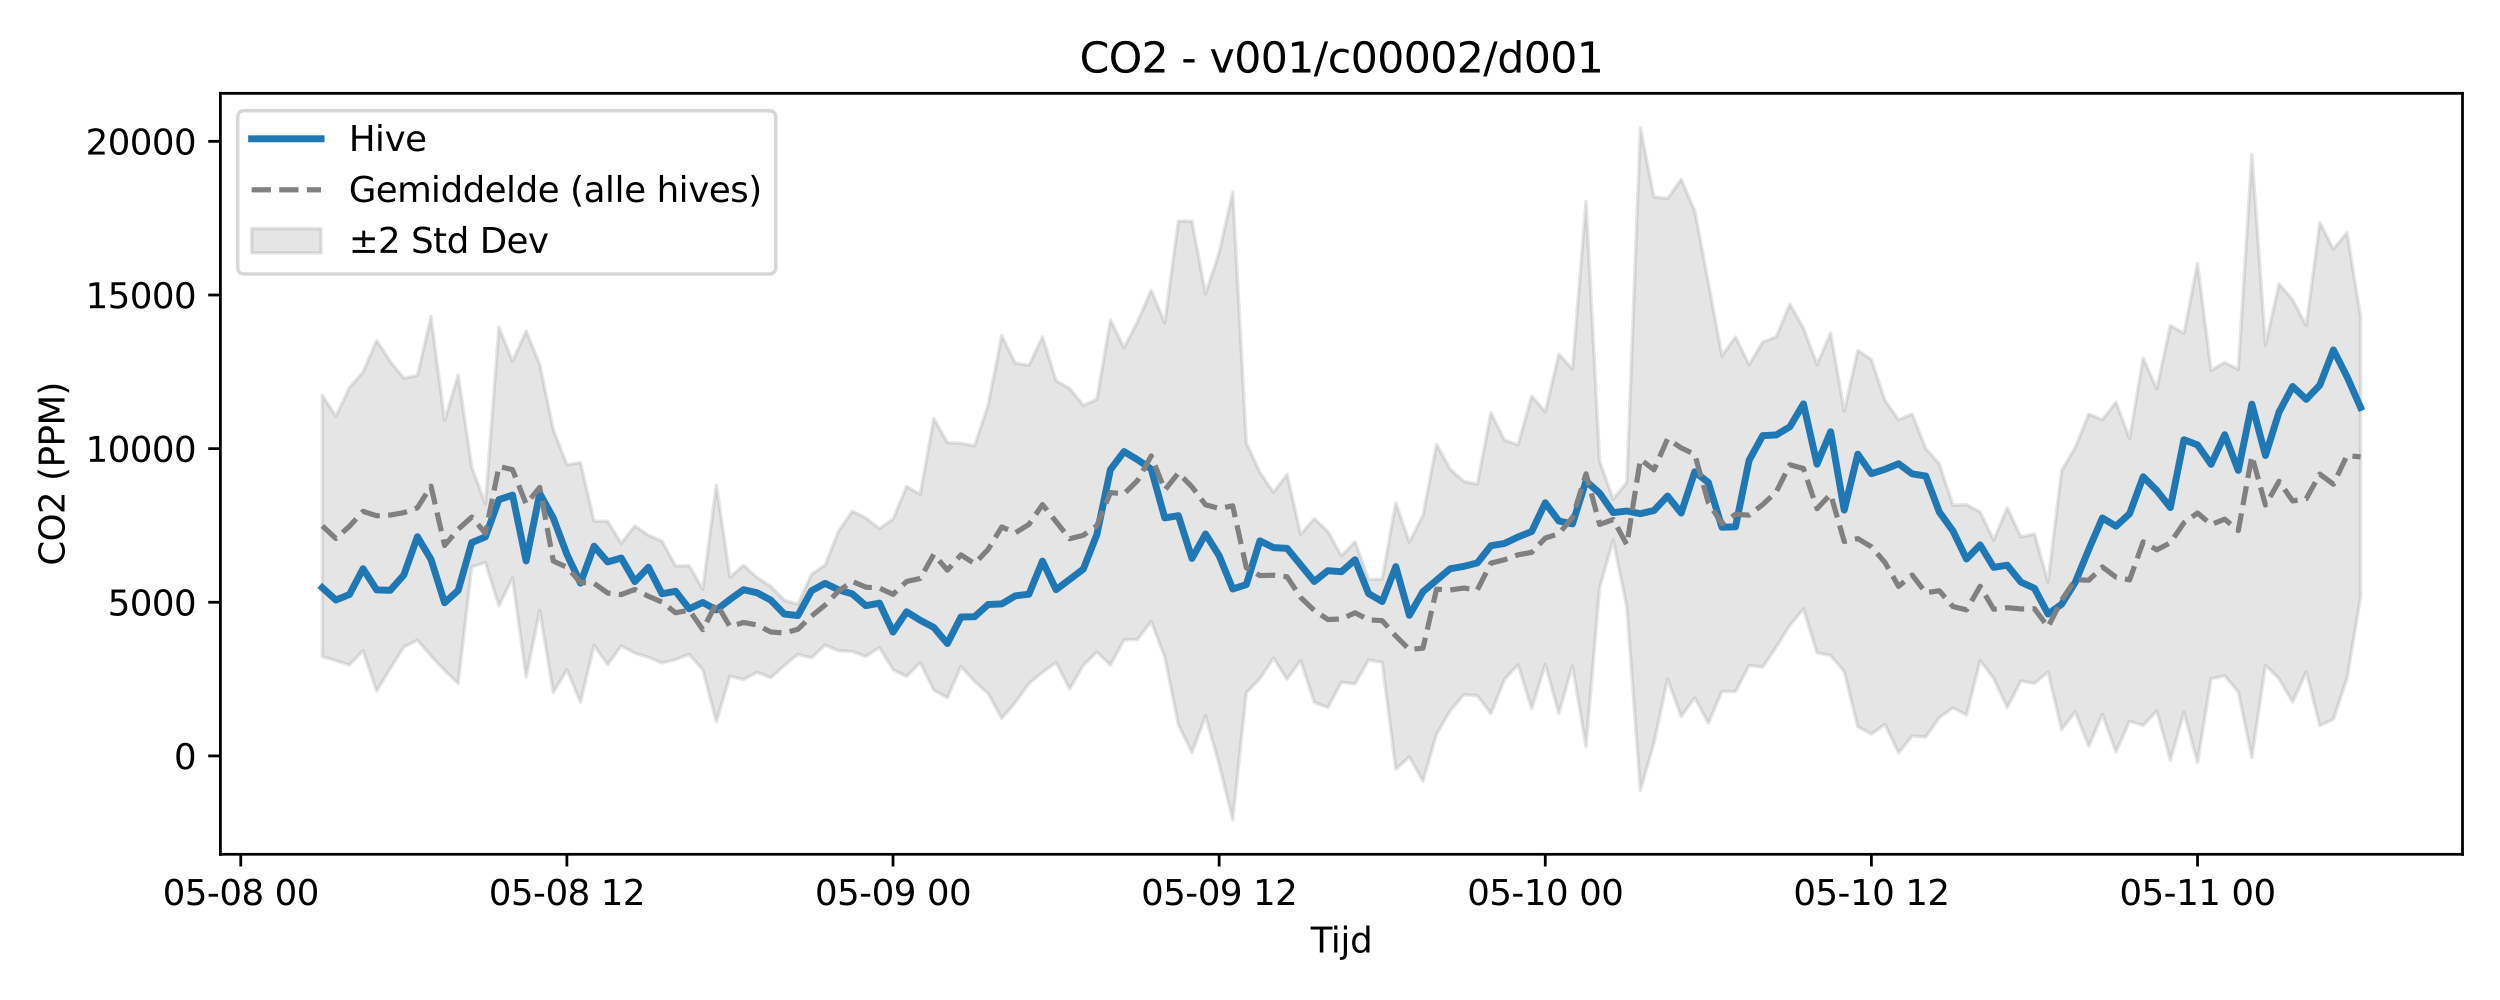<?xml version="1.0" encoding="utf-8" standalone="no"?>
<!DOCTYPE svg PUBLIC "-//W3C//DTD SVG 1.1//EN"
  "http://www.w3.org/Graphics/SVG/1.1/DTD/svg11.dtd">
<svg xmlns:xlink="http://www.w3.org/1999/xlink" width="720pt" height="288pt" viewBox="0 0 720 288" xmlns="http://www.w3.org/2000/svg" version="1.1">
 <defs>
  <style type="text/css">*{stroke-linejoin: round; stroke-linecap: butt}</style>
 </defs>
 <g id="figure_1">
  <g id="patch_1">
   <path d="M 0 288 
L 720 288 
L 720 0 
L 0 0 
z
" style="fill: #ffffff"/>
  </g>
  <g id="axes_1">
   <g id="patch_2">
    <path d="M 63.47 246.04 
L 709.2 246.04 
L 709.2 26.88 
L 63.47 26.88 
z
" style="fill: #ffffff"/>
   </g>
   <g id="FillBetweenPolyCollection_1">
    <defs>
     <path id="m9e5b8acd10" d="M 92.821 -174.187 
L 92.821 -98.897 
L 96.735 -97.719 
L 100.648 -96.469 
L 104.562 -100.609 
L 108.475 -88.999 
L 112.389 -95.415 
L 116.302 -101.674 
L 120.216 -103.624 
L 124.129 -99.119 
L 128.043 -94.916 
L 131.957 -91.164 
L 135.87 -124.753 
L 139.784 -125.964 
L 143.697 -113.519 
L 147.611 -121.52 
L 151.524 -93.05 
L 155.438 -112.157 
L 159.351 -88.56 
L 163.265 -95.089 
L 167.178 -85.779 
L 171.092 -102.124 
L 175.005 -96.565 
L 178.919 -102.01 
L 182.832 -99.909 
L 186.746 -98.719 
L 190.659 -97.058 
L 194.573 -98.05 
L 198.486 -99.514 
L 202.4 -95.096 
L 206.313 -80.148 
L 210.227 -93.297 
L 214.14 -92.284 
L 218.054 -94.365 
L 221.967 -92.819 
L 225.881 -96.28 
L 229.794 -99.556 
L 233.708 -98.536 
L 237.621 -102.232 
L 241.535 -100.572 
L 245.448 -100.37 
L 249.362 -98.937 
L 253.275 -101.522 
L 257.189 -95.131 
L 261.103 -93.196 
L 265.016 -97.162 
L 268.93 -89.238 
L 272.843 -87.047 
L 276.757 -96.052 
L 280.67 -91.756 
L 284.584 -88.255 
L 288.497 -81.105 
L 292.411 -85.672 
L 296.324 -91.15 
L 300.238 -94.362 
L 304.151 -97.201 
L 308.065 -89.548 
L 311.978 -96.372 
L 315.892 -100.225 
L 319.805 -96.469 
L 323.719 -103.677 
L 327.632 -103.855 
L 331.546 -109.017 
L 335.459 -98.706 
L 339.373 -79.256 
L 343.286 -71.3 
L 347.2 -81.832 
L 351.113 -67.902 
L 355.027 -51.922 
L 358.94 -88.48 
L 362.854 -92.554 
L 366.767 -98.465 
L 370.681 -92.375 
L 374.594 -97.773 
L 378.508 -85.744 
L 382.421 -84.231 
L 386.335 -91.541 
L 390.249 -91.051 
L 394.162 -97.902 
L 398.076 -97.25 
L 401.989 -66.457 
L 405.903 -70.019 
L 409.816 -63.018 
L 413.73 -76.612 
L 417.643 -83.253 
L 421.557 -87.905 
L 425.47 -87.647 
L 429.384 -82.477 
L 433.297 -92.339 
L 437.211 -96.51 
L 441.124 -83.893 
L 445.038 -96.688 
L 448.951 -82.596 
L 452.865 -96.231 
L 456.778 -73.108 
L 460.692 -118.762 
L 464.605 -132.502 
L 468.519 -113.176 
L 472.432 -60.318 
L 476.346 -74.056 
L 480.259 -92.42 
L 484.173 -81.668 
L 488.086 -87.007 
L 492 -79.734 
L 495.913 -88.873 
L 499.827 -88.795 
L 503.74 -96.348 
L 507.654 -95.87 
L 511.567 -101.688 
L 515.481 -107.888 
L 519.395 -112.628 
L 523.308 -99.985 
L 527.222 -99.261 
L 531.135 -94.562 
L 535.049 -78.684 
L 538.962 -76.614 
L 542.876 -79.355 
L 546.789 -71.176 
L 550.703 -76.028 
L 554.616 -75.769 
L 558.53 -81.324 
L 562.443 -84.155 
L 566.357 -82.031 
L 570.27 -97.746 
L 574.184 -92.623 
L 578.097 -84.221 
L 582.011 -91.895 
L 585.924 -91.171 
L 589.838 -94.466 
L 593.751 -77.884 
L 597.665 -82.96 
L 601.578 -73.094 
L 605.492 -82.289 
L 609.405 -71.404 
L 613.319 -80.302 
L 617.232 -79.056 
L 621.146 -83.256 
L 625.059 -69.096 
L 628.973 -82.877 
L 632.886 -68.414 
L 636.8 -92.524 
L 640.713 -93.356 
L 644.627 -88.731 
L 648.541 -69.817 
L 652.454 -96.428 
L 656.368 -92.514 
L 660.281 -85.777 
L 664.195 -94.495 
L 668.108 -78.988 
L 672.022 -80.858 
L 675.935 -92.623 
L 679.849 -116.088 
L 679.849 -196.737 
L 679.849 -196.737 
L 675.935 -221.027 
L 672.022 -216.215 
L 668.108 -223.932 
L 664.195 -194.239 
L 660.281 -201.681 
L 656.368 -206.22 
L 652.454 -188.663 
L 648.541 -243.605 
L 644.627 -181.649 
L 640.713 -183.611 
L 636.8 -181.343 
L 632.886 -212.092 
L 628.973 -192.015 
L 625.059 -194.241 
L 621.146 -176.041 
L 617.232 -184.855 
L 613.319 -161.678 
L 609.405 -172.191 
L 605.492 -167.125 
L 601.578 -168.706 
L 597.665 -159.135 
L 593.751 -152.456 
L 589.838 -120.381 
L 585.924 -134.216 
L 582.011 -133.368 
L 578.097 -141.781 
L 574.184 -132.443 
L 570.27 -140.536 
L 566.357 -142.671 
L 562.443 -142.478 
L 558.53 -154.395 
L 554.616 -158.813 
L 550.703 -168.76 
L 546.789 -167.089 
L 542.876 -172.644 
L 538.962 -184.417 
L 535.049 -187.069 
L 531.135 -169.55 
L 527.222 -192.081 
L 523.308 -183.026 
L 519.395 -193.502 
L 515.481 -200.418 
L 511.567 -191.013 
L 507.654 -189.482 
L 503.74 -182.925 
L 499.827 -190.96 
L 495.913 -185.532 
L 492 -206.665 
L 488.086 -227.267 
L 484.173 -236.348 
L 480.259 -230.821 
L 476.346 -231.303 
L 472.432 -251.158 
L 468.519 -149.058 
L 464.605 -144.246 
L 460.692 -155.158 
L 456.778 -229.968 
L 452.865 -181.679 
L 448.951 -186.022 
L 445.038 -169.373 
L 441.124 -173.948 
L 437.211 -159.912 
L 433.297 -161.246 
L 429.384 -169.149 
L 425.47 -148.526 
L 421.557 -149.377 
L 417.643 -152.914 
L 413.73 -159.995 
L 409.816 -139.65 
L 405.903 -131.84 
L 401.989 -143.177 
L 398.076 -121.255 
L 394.162 -121.112 
L 390.249 -131.975 
L 386.335 -127.935 
L 382.421 -134.952 
L 378.508 -138.652 
L 374.594 -134.091 
L 370.681 -151.38 
L 366.767 -146.218 
L 362.854 -151.923 
L 358.94 -160.464 
L 355.027 -232.692 
L 351.113 -215.269 
L 347.2 -203.398 
L 343.286 -224.273 
L 339.373 -224.339 
L 335.459 -195.043 
L 331.546 -204.41 
L 327.632 -195.405 
L 323.719 -187.867 
L 319.805 -195.826 
L 315.892 -172.957 
L 311.978 -171.284 
L 308.065 -176.129 
L 304.151 -178.351 
L 300.238 -191.001 
L 296.324 -182.778 
L 292.411 -183.419 
L 288.497 -191.349 
L 284.584 -171.33 
L 280.67 -159.59 
L 276.757 -160.361 
L 272.843 -160.539 
L 268.93 -167.466 
L 265.016 -145.643 
L 261.103 -147.87 
L 257.189 -138.522 
L 253.275 -135.748 
L 249.362 -138.855 
L 245.448 -140.767 
L 241.535 -135.053 
L 237.621 -125.25 
L 233.708 -122.577 
L 229.794 -113.974 
L 225.881 -115.13 
L 221.967 -119.146 
L 218.054 -121.654 
L 214.14 -125.171 
L 210.227 -121.781 
L 206.313 -148.303 
L 202.4 -118.25 
L 198.486 -125.094 
L 194.573 -124.976 
L 190.659 -132.17 
L 186.746 -133.83 
L 182.832 -136.563 
L 178.919 -131.509 
L 175.005 -137.857 
L 171.092 -137.898 
L 167.178 -154.778 
L 163.265 -154.159 
L 159.351 -164.275 
L 155.438 -183.097 
L 151.524 -192.668 
L 147.611 -183.943 
L 143.697 -193.761 
L 139.784 -142.874 
L 135.87 -153.441 
L 131.957 -179.985 
L 128.043 -166.902 
L 124.129 -196.823 
L 120.216 -179.886 
L 116.302 -179.053 
L 112.389 -183.906 
L 108.475 -189.927 
L 104.562 -180.844 
L 100.648 -176.427 
L 96.735 -168.076 
L 92.821 -174.187 
z
" style="stroke: #808080; stroke-opacity: 0.2"/>
    </defs>
    <g clip-path="url(#pfff5dfa262)">
     <use xlink:href="#m9e5b8acd10" x="0" y="288" style="fill: #808080; fill-opacity: 0.2; stroke: #808080; stroke-opacity: 0.2"/>
    </g>
   </g>
   <g id="matplotlib.axis_1">
    <g id="xtick_1">
     <g id="line2d_1">
      <defs>
       <path id="m0f3f139a6d" d="M 0 0 
L 0 3.5 
" style="stroke: #000000; stroke-width: 0.8"/>
      </defs>
      <g>
       <use xlink:href="#m0f3f139a6d" x="69.34" y="246.04" style="stroke: #000000; stroke-width: 0.8"/>
      </g>
     </g>
     <g id="text_1">
      <!-- 05-08 00 -->
      <g transform="translate(46.86 260.638) scale(0.1 -0.1)">
       <defs>
        <path id="DejaVuSans-30" d="M 2034 4250 
Q 1547 4250 1301 3770 
Q 1056 3291 1056 2328 
Q 1056 1369 1301 889 
Q 1547 409 2034 409 
Q 2525 409 2770 889 
Q 3016 1369 3016 2328 
Q 3016 3291 2770 3770 
Q 2525 4250 2034 4250 
z
M 2034 4750 
Q 2819 4750 3233 4129 
Q 3647 3509 3647 2328 
Q 3647 1150 3233 529 
Q 2819 -91 2034 -91 
Q 1250 -91 836 529 
Q 422 1150 422 2328 
Q 422 3509 836 4129 
Q 1250 4750 2034 4750 
z
" transform="scale(0.016)"/>
        <path id="DejaVuSans-35" d="M 691 4666 
L 3169 4666 
L 3169 4134 
L 1269 4134 
L 1269 2991 
Q 1406 3038 1543 3061 
Q 1681 3084 1819 3084 
Q 2600 3084 3056 2656 
Q 3513 2228 3513 1497 
Q 3513 744 3044 326 
Q 2575 -91 1722 -91 
Q 1428 -91 1123 -41 
Q 819 9 494 109 
L 494 744 
Q 775 591 1075 516 
Q 1375 441 1709 441 
Q 2250 441 2565 725 
Q 2881 1009 2881 1497 
Q 2881 1984 2565 2268 
Q 2250 2553 1709 2553 
Q 1456 2553 1204 2497 
Q 953 2441 691 2322 
L 691 4666 
z
" transform="scale(0.016)"/>
        <path id="DejaVuSans-2d" d="M 313 2009 
L 1997 2009 
L 1997 1497 
L 313 1497 
L 313 2009 
z
" transform="scale(0.016)"/>
        <path id="DejaVuSans-38" d="M 2034 2216 
Q 1584 2216 1326 1975 
Q 1069 1734 1069 1313 
Q 1069 891 1326 650 
Q 1584 409 2034 409 
Q 2484 409 2743 651 
Q 3003 894 3003 1313 
Q 3003 1734 2745 1975 
Q 2488 2216 2034 2216 
z
M 1403 2484 
Q 997 2584 770 2862 
Q 544 3141 544 3541 
Q 544 4100 942 4425 
Q 1341 4750 2034 4750 
Q 2731 4750 3128 4425 
Q 3525 4100 3525 3541 
Q 3525 3141 3298 2862 
Q 3072 2584 2669 2484 
Q 3125 2378 3379 2068 
Q 3634 1759 3634 1313 
Q 3634 634 3220 271 
Q 2806 -91 2034 -91 
Q 1263 -91 848 271 
Q 434 634 434 1313 
Q 434 1759 690 2068 
Q 947 2378 1403 2484 
z
M 1172 3481 
Q 1172 3119 1398 2916 
Q 1625 2713 2034 2713 
Q 2441 2713 2670 2916 
Q 2900 3119 2900 3481 
Q 2900 3844 2670 4047 
Q 2441 4250 2034 4250 
Q 1625 4250 1398 4047 
Q 1172 3844 1172 3481 
z
" transform="scale(0.016)"/>
        <path id="DejaVuSans-20" transform="scale(0.016)"/>
       </defs>
       <use xlink:href="#DejaVuSans-30"/>
       <use xlink:href="#DejaVuSans-35" transform="translate(63.623 0)"/>
       <use xlink:href="#DejaVuSans-2d" transform="translate(127.246 0)"/>
       <use xlink:href="#DejaVuSans-30" transform="translate(163.33 0)"/>
       <use xlink:href="#DejaVuSans-38" transform="translate(226.953 0)"/>
       <use xlink:href="#DejaVuSans-20" transform="translate(290.576 0)"/>
       <use xlink:href="#DejaVuSans-30" transform="translate(322.363 0)"/>
       <use xlink:href="#DejaVuSans-30" transform="translate(385.986 0)"/>
      </g>
     </g>
    </g>
    <g id="xtick_2">
     <g id="line2d_2">
      <g>
       <use xlink:href="#m0f3f139a6d" x="163.265" y="246.04" style="stroke: #000000; stroke-width: 0.8"/>
      </g>
     </g>
     <g id="text_2">
      <!-- 05-08 12 -->
      <g transform="translate(140.784 260.638) scale(0.1 -0.1)">
       <defs>
        <path id="DejaVuSans-31" d="M 794 531 
L 1825 531 
L 1825 4091 
L 703 3866 
L 703 4441 
L 1819 4666 
L 2450 4666 
L 2450 531 
L 3481 531 
L 3481 0 
L 794 0 
L 794 531 
z
" transform="scale(0.016)"/>
        <path id="DejaVuSans-32" d="M 1228 531 
L 3431 531 
L 3431 0 
L 469 0 
L 469 531 
Q 828 903 1448 1529 
Q 2069 2156 2228 2338 
Q 2531 2678 2651 2914 
Q 2772 3150 2772 3378 
Q 2772 3750 2511 3984 
Q 2250 4219 1831 4219 
Q 1534 4219 1204 4116 
Q 875 4013 500 3803 
L 500 4441 
Q 881 4594 1212 4672 
Q 1544 4750 1819 4750 
Q 2544 4750 2975 4387 
Q 3406 4025 3406 3419 
Q 3406 3131 3298 2873 
Q 3191 2616 2906 2266 
Q 2828 2175 2409 1742 
Q 1991 1309 1228 531 
z
" transform="scale(0.016)"/>
       </defs>
       <use xlink:href="#DejaVuSans-30"/>
       <use xlink:href="#DejaVuSans-35" transform="translate(63.623 0)"/>
       <use xlink:href="#DejaVuSans-2d" transform="translate(127.246 0)"/>
       <use xlink:href="#DejaVuSans-30" transform="translate(163.33 0)"/>
       <use xlink:href="#DejaVuSans-38" transform="translate(226.953 0)"/>
       <use xlink:href="#DejaVuSans-20" transform="translate(290.576 0)"/>
       <use xlink:href="#DejaVuSans-31" transform="translate(322.363 0)"/>
       <use xlink:href="#DejaVuSans-32" transform="translate(385.986 0)"/>
      </g>
     </g>
    </g>
    <g id="xtick_3">
     <g id="line2d_3">
      <g>
       <use xlink:href="#m0f3f139a6d" x="257.189" y="246.04" style="stroke: #000000; stroke-width: 0.8"/>
      </g>
     </g>
     <g id="text_3">
      <!-- 05-09 00 -->
      <g transform="translate(234.709 260.638) scale(0.1 -0.1)">
       <defs>
        <path id="DejaVuSans-39" d="M 703 97 
L 703 672 
Q 941 559 1184 500 
Q 1428 441 1663 441 
Q 2288 441 2617 861 
Q 2947 1281 2994 2138 
Q 2813 1869 2534 1725 
Q 2256 1581 1919 1581 
Q 1219 1581 811 2004 
Q 403 2428 403 3163 
Q 403 3881 828 4315 
Q 1253 4750 1959 4750 
Q 2769 4750 3195 4129 
Q 3622 3509 3622 2328 
Q 3622 1225 3098 567 
Q 2575 -91 1691 -91 
Q 1453 -91 1209 -44 
Q 966 3 703 97 
z
M 1959 2075 
Q 2384 2075 2632 2365 
Q 2881 2656 2881 3163 
Q 2881 3666 2632 3958 
Q 2384 4250 1959 4250 
Q 1534 4250 1286 3958 
Q 1038 3666 1038 3163 
Q 1038 2656 1286 2365 
Q 1534 2075 1959 2075 
z
" transform="scale(0.016)"/>
       </defs>
       <use xlink:href="#DejaVuSans-30"/>
       <use xlink:href="#DejaVuSans-35" transform="translate(63.623 0)"/>
       <use xlink:href="#DejaVuSans-2d" transform="translate(127.246 0)"/>
       <use xlink:href="#DejaVuSans-30" transform="translate(163.33 0)"/>
       <use xlink:href="#DejaVuSans-39" transform="translate(226.953 0)"/>
       <use xlink:href="#DejaVuSans-20" transform="translate(290.576 0)"/>
       <use xlink:href="#DejaVuSans-30" transform="translate(322.363 0)"/>
       <use xlink:href="#DejaVuSans-30" transform="translate(385.986 0)"/>
      </g>
     </g>
    </g>
    <g id="xtick_4">
     <g id="line2d_4">
      <g>
       <use xlink:href="#m0f3f139a6d" x="351.113" y="246.04" style="stroke: #000000; stroke-width: 0.8"/>
      </g>
     </g>
     <g id="text_4">
      <!-- 05-09 12 -->
      <g transform="translate(328.633 260.638) scale(0.1 -0.1)">
       <use xlink:href="#DejaVuSans-30"/>
       <use xlink:href="#DejaVuSans-35" transform="translate(63.623 0)"/>
       <use xlink:href="#DejaVuSans-2d" transform="translate(127.246 0)"/>
       <use xlink:href="#DejaVuSans-30" transform="translate(163.33 0)"/>
       <use xlink:href="#DejaVuSans-39" transform="translate(226.953 0)"/>
       <use xlink:href="#DejaVuSans-20" transform="translate(290.576 0)"/>
       <use xlink:href="#DejaVuSans-31" transform="translate(322.363 0)"/>
       <use xlink:href="#DejaVuSans-32" transform="translate(385.986 0)"/>
      </g>
     </g>
    </g>
    <g id="xtick_5">
     <g id="line2d_5">
      <g>
       <use xlink:href="#m0f3f139a6d" x="445.038" y="246.04" style="stroke: #000000; stroke-width: 0.8"/>
      </g>
     </g>
     <g id="text_5">
      <!-- 05-10 00 -->
      <g transform="translate(422.557 260.638) scale(0.1 -0.1)">
       <use xlink:href="#DejaVuSans-30"/>
       <use xlink:href="#DejaVuSans-35" transform="translate(63.623 0)"/>
       <use xlink:href="#DejaVuSans-2d" transform="translate(127.246 0)"/>
       <use xlink:href="#DejaVuSans-31" transform="translate(163.33 0)"/>
       <use xlink:href="#DejaVuSans-30" transform="translate(226.953 0)"/>
       <use xlink:href="#DejaVuSans-20" transform="translate(290.576 0)"/>
       <use xlink:href="#DejaVuSans-30" transform="translate(322.363 0)"/>
       <use xlink:href="#DejaVuSans-30" transform="translate(385.986 0)"/>
      </g>
     </g>
    </g>
    <g id="xtick_6">
     <g id="line2d_6">
      <g>
       <use xlink:href="#m0f3f139a6d" x="538.962" y="246.04" style="stroke: #000000; stroke-width: 0.8"/>
      </g>
     </g>
     <g id="text_6">
      <!-- 05-10 12 -->
      <g transform="translate(516.482 260.638) scale(0.1 -0.1)">
       <use xlink:href="#DejaVuSans-30"/>
       <use xlink:href="#DejaVuSans-35" transform="translate(63.623 0)"/>
       <use xlink:href="#DejaVuSans-2d" transform="translate(127.246 0)"/>
       <use xlink:href="#DejaVuSans-31" transform="translate(163.33 0)"/>
       <use xlink:href="#DejaVuSans-30" transform="translate(226.953 0)"/>
       <use xlink:href="#DejaVuSans-20" transform="translate(290.576 0)"/>
       <use xlink:href="#DejaVuSans-31" transform="translate(322.363 0)"/>
       <use xlink:href="#DejaVuSans-32" transform="translate(385.986 0)"/>
      </g>
     </g>
    </g>
    <g id="xtick_7">
     <g id="line2d_7">
      <g>
       <use xlink:href="#m0f3f139a6d" x="632.886" y="246.04" style="stroke: #000000; stroke-width: 0.8"/>
      </g>
     </g>
     <g id="text_7">
      <!-- 05-11 00 -->
      <g transform="translate(610.406 260.638) scale(0.1 -0.1)">
       <use xlink:href="#DejaVuSans-30"/>
       <use xlink:href="#DejaVuSans-35" transform="translate(63.623 0)"/>
       <use xlink:href="#DejaVuSans-2d" transform="translate(127.246 0)"/>
       <use xlink:href="#DejaVuSans-31" transform="translate(163.33 0)"/>
       <use xlink:href="#DejaVuSans-31" transform="translate(226.953 0)"/>
       <use xlink:href="#DejaVuSans-20" transform="translate(290.576 0)"/>
       <use xlink:href="#DejaVuSans-30" transform="translate(322.363 0)"/>
       <use xlink:href="#DejaVuSans-30" transform="translate(385.986 0)"/>
      </g>
     </g>
    </g>
    <g id="text_8">
     <!-- Tijd -->
     <g transform="translate(377.485 274.317) scale(0.1 -0.1)">
      <defs>
       <path id="DejaVuSans-54" d="M -19 4666 
L 3928 4666 
L 3928 4134 
L 2272 4134 
L 2272 0 
L 1638 0 
L 1638 4134 
L -19 4134 
L -19 4666 
z
" transform="scale(0.016)"/>
       <path id="DejaVuSans-69" d="M 603 3500 
L 1178 3500 
L 1178 0 
L 603 0 
L 603 3500 
z
M 603 4863 
L 1178 4863 
L 1178 4134 
L 603 4134 
L 603 4863 
z
" transform="scale(0.016)"/>
       <path id="DejaVuSans-6a" d="M 603 3500 
L 1178 3500 
L 1178 -63 
Q 1178 -731 923 -1031 
Q 669 -1331 103 -1331 
L -116 -1331 
L -116 -844 
L 38 -844 
Q 366 -844 484 -692 
Q 603 -541 603 -63 
L 603 3500 
z
M 603 4863 
L 1178 4863 
L 1178 4134 
L 603 4134 
L 603 4863 
z
" transform="scale(0.016)"/>
       <path id="DejaVuSans-64" d="M 2906 2969 
L 2906 4863 
L 3481 4863 
L 3481 0 
L 2906 0 
L 2906 525 
Q 2725 213 2448 61 
Q 2172 -91 1784 -91 
Q 1150 -91 751 415 
Q 353 922 353 1747 
Q 353 2572 751 3078 
Q 1150 3584 1784 3584 
Q 2172 3584 2448 3432 
Q 2725 3281 2906 2969 
z
M 947 1747 
Q 947 1113 1208 752 
Q 1469 391 1925 391 
Q 2381 391 2643 752 
Q 2906 1113 2906 1747 
Q 2906 2381 2643 2742 
Q 2381 3103 1925 3103 
Q 1469 3103 1208 2742 
Q 947 2381 947 1747 
z
" transform="scale(0.016)"/>
      </defs>
      <use xlink:href="#DejaVuSans-54"/>
      <use xlink:href="#DejaVuSans-69" transform="translate(57.959 0)"/>
      <use xlink:href="#DejaVuSans-6a" transform="translate(85.742 0)"/>
      <use xlink:href="#DejaVuSans-64" transform="translate(113.525 0)"/>
     </g>
    </g>
   </g>
   <g id="matplotlib.axis_2">
    <g id="ytick_1">
     <g id="line2d_8">
      <defs>
       <path id="mbf7465f080" d="M 0 0 
L -3.5 0 
" style="stroke: #000000; stroke-width: 0.8"/>
      </defs>
      <g>
       <use xlink:href="#mbf7465f080" x="63.47" y="217.704" style="stroke: #000000; stroke-width: 0.8"/>
      </g>
     </g>
     <g id="text_9">
      <!-- 0 -->
      <g transform="translate(50.108 221.503) scale(0.1 -0.1)">
       <use xlink:href="#DejaVuSans-30"/>
      </g>
     </g>
    </g>
    <g id="ytick_2">
     <g id="line2d_9">
      <g>
       <use xlink:href="#mbf7465f080" x="63.47" y="173.455" style="stroke: #000000; stroke-width: 0.8"/>
      </g>
     </g>
     <g id="text_10">
      <!-- 5000 -->
      <g transform="translate(31.02 177.254) scale(0.1 -0.1)">
       <use xlink:href="#DejaVuSans-35"/>
       <use xlink:href="#DejaVuSans-30" transform="translate(63.623 0)"/>
       <use xlink:href="#DejaVuSans-30" transform="translate(127.246 0)"/>
       <use xlink:href="#DejaVuSans-30" transform="translate(190.869 0)"/>
      </g>
     </g>
    </g>
    <g id="ytick_3">
     <g id="line2d_10">
      <g>
       <use xlink:href="#mbf7465f080" x="63.47" y="129.207" style="stroke: #000000; stroke-width: 0.8"/>
      </g>
     </g>
     <g id="text_11">
      <!-- 10000 -->
      <g transform="translate(24.657 133.006) scale(0.1 -0.1)">
       <use xlink:href="#DejaVuSans-31"/>
       <use xlink:href="#DejaVuSans-30" transform="translate(63.623 0)"/>
       <use xlink:href="#DejaVuSans-30" transform="translate(127.246 0)"/>
       <use xlink:href="#DejaVuSans-30" transform="translate(190.869 0)"/>
       <use xlink:href="#DejaVuSans-30" transform="translate(254.492 0)"/>
      </g>
     </g>
    </g>
    <g id="ytick_4">
     <g id="line2d_11">
      <g>
       <use xlink:href="#mbf7465f080" x="63.47" y="84.958" style="stroke: #000000; stroke-width: 0.8"/>
      </g>
     </g>
     <g id="text_12">
      <!-- 15000 -->
      <g transform="translate(24.657 88.758) scale(0.1 -0.1)">
       <use xlink:href="#DejaVuSans-31"/>
       <use xlink:href="#DejaVuSans-35" transform="translate(63.623 0)"/>
       <use xlink:href="#DejaVuSans-30" transform="translate(127.246 0)"/>
       <use xlink:href="#DejaVuSans-30" transform="translate(190.869 0)"/>
       <use xlink:href="#DejaVuSans-30" transform="translate(254.492 0)"/>
      </g>
     </g>
    </g>
    <g id="ytick_5">
     <g id="line2d_12">
      <g>
       <use xlink:href="#mbf7465f080" x="63.47" y="40.71" style="stroke: #000000; stroke-width: 0.8"/>
      </g>
     </g>
     <g id="text_13">
      <!-- 20000 -->
      <g transform="translate(24.657 44.509) scale(0.1 -0.1)">
       <use xlink:href="#DejaVuSans-32"/>
       <use xlink:href="#DejaVuSans-30" transform="translate(63.623 0)"/>
       <use xlink:href="#DejaVuSans-30" transform="translate(127.246 0)"/>
       <use xlink:href="#DejaVuSans-30" transform="translate(190.869 0)"/>
       <use xlink:href="#DejaVuSans-30" transform="translate(254.492 0)"/>
      </g>
     </g>
    </g>
    <g id="text_14">
     <!-- CO2 (PPM) -->
     <g transform="translate(18.578 162.903) rotate(-90) scale(0.1 -0.1)">
      <defs>
       <path id="DejaVuSans-43" d="M 4122 4306 
L 4122 3641 
Q 3803 3938 3442 4084 
Q 3081 4231 2675 4231 
Q 1875 4231 1450 3742 
Q 1025 3253 1025 2328 
Q 1025 1406 1450 917 
Q 1875 428 2675 428 
Q 3081 428 3442 575 
Q 3803 722 4122 1019 
L 4122 359 
Q 3791 134 3420 21 
Q 3050 -91 2638 -91 
Q 1578 -91 968 557 
Q 359 1206 359 2328 
Q 359 3453 968 4101 
Q 1578 4750 2638 4750 
Q 3056 4750 3426 4639 
Q 3797 4528 4122 4306 
z
" transform="scale(0.016)"/>
       <path id="DejaVuSans-4f" d="M 2522 4238 
Q 1834 4238 1429 3725 
Q 1025 3213 1025 2328 
Q 1025 1447 1429 934 
Q 1834 422 2522 422 
Q 3209 422 3611 934 
Q 4013 1447 4013 2328 
Q 4013 3213 3611 3725 
Q 3209 4238 2522 4238 
z
M 2522 4750 
Q 3503 4750 4090 4092 
Q 4678 3434 4678 2328 
Q 4678 1225 4090 567 
Q 3503 -91 2522 -91 
Q 1538 -91 948 565 
Q 359 1222 359 2328 
Q 359 3434 948 4092 
Q 1538 4750 2522 4750 
z
" transform="scale(0.016)"/>
       <path id="DejaVuSans-28" d="M 1984 4856 
Q 1566 4138 1362 3434 
Q 1159 2731 1159 2009 
Q 1159 1288 1364 580 
Q 1569 -128 1984 -844 
L 1484 -844 
Q 1016 -109 783 600 
Q 550 1309 550 2009 
Q 550 2706 781 3412 
Q 1013 4119 1484 4856 
L 1984 4856 
z
" transform="scale(0.016)"/>
       <path id="DejaVuSans-50" d="M 1259 4147 
L 1259 2394 
L 2053 2394 
Q 2494 2394 2734 2622 
Q 2975 2850 2975 3272 
Q 2975 3691 2734 3919 
Q 2494 4147 2053 4147 
L 1259 4147 
z
M 628 4666 
L 2053 4666 
Q 2838 4666 3239 4311 
Q 3641 3956 3641 3272 
Q 3641 2581 3239 2228 
Q 2838 1875 2053 1875 
L 1259 1875 
L 1259 0 
L 628 0 
L 628 4666 
z
" transform="scale(0.016)"/>
       <path id="DejaVuSans-4d" d="M 628 4666 
L 1569 4666 
L 2759 1491 
L 3956 4666 
L 4897 4666 
L 4897 0 
L 4281 0 
L 4281 4097 
L 3078 897 
L 2444 897 
L 1241 4097 
L 1241 0 
L 628 0 
L 628 4666 
z
" transform="scale(0.016)"/>
       <path id="DejaVuSans-29" d="M 513 4856 
L 1013 4856 
Q 1481 4119 1714 3412 
Q 1947 2706 1947 2009 
Q 1947 1309 1714 600 
Q 1481 -109 1013 -844 
L 513 -844 
Q 928 -128 1133 580 
Q 1338 1288 1338 2009 
Q 1338 2731 1133 3434 
Q 928 4138 513 4856 
z
" transform="scale(0.016)"/>
      </defs>
      <use xlink:href="#DejaVuSans-43"/>
      <use xlink:href="#DejaVuSans-4f" transform="translate(69.824 0)"/>
      <use xlink:href="#DejaVuSans-32" transform="translate(148.535 0)"/>
      <use xlink:href="#DejaVuSans-20" transform="translate(212.158 0)"/>
      <use xlink:href="#DejaVuSans-28" transform="translate(243.945 0)"/>
      <use xlink:href="#DejaVuSans-50" transform="translate(282.959 0)"/>
      <use xlink:href="#DejaVuSans-50" transform="translate(343.262 0)"/>
      <use xlink:href="#DejaVuSans-4d" transform="translate(403.564 0)"/>
      <use xlink:href="#DejaVuSans-29" transform="translate(489.844 0)"/>
     </g>
    </g>
   </g>
   <g id="line2d_13">
    <path d="M 92.821 169.261 
L 96.735 172.806 
L 100.648 171.207 
L 104.562 163.796 
L 108.475 169.889 
L 112.389 170.013 
L 116.302 165.591 
L 120.216 154.583 
L 124.129 161.113 
L 128.043 173.579 
L 131.957 170.035 
L 135.87 156.257 
L 139.784 154.632 
L 143.697 143.888 
L 147.611 142.592 
L 151.524 161.539 
L 155.438 142.127 
L 159.351 149.192 
L 163.265 159.641 
L 167.178 167.924 
L 171.092 157.313 
L 175.005 161.836 
L 178.919 160.715 
L 182.832 167.494 
L 186.746 163.373 
L 190.659 170.995 
L 194.573 170.283 
L 198.486 175.331 
L 202.4 173.517 
L 206.313 175.65 
L 210.227 172.65 
L 214.14 169.839 
L 218.054 170.721 
L 221.967 172.821 
L 225.881 176.848 
L 229.794 177.275 
L 233.708 170.145 
L 237.621 167.998 
L 241.535 169.898 
L 245.448 171.027 
L 249.362 174.435 
L 253.275 173.697 
L 257.189 182.034 
L 261.103 176.193 
L 265.016 178.632 
L 268.93 180.703 
L 272.843 185.34 
L 276.757 177.697 
L 280.67 177.623 
L 284.584 174.097 
L 288.497 173.933 
L 292.411 171.597 
L 296.324 171.137 
L 300.238 161.611 
L 304.151 169.824 
L 311.978 163.921 
L 315.892 153.962 
L 319.805 135.242 
L 323.719 130.052 
L 327.632 132.404 
L 331.546 135.087 
L 335.459 149.167 
L 339.373 148.514 
L 343.286 160.815 
L 347.2 153.787 
L 351.113 160.048 
L 355.027 169.626 
L 358.94 168.367 
L 362.854 155.765 
L 366.767 157.718 
L 370.681 157.924 
L 378.508 167.468 
L 382.421 164.358 
L 386.335 164.65 
L 390.249 161.213 
L 394.162 170.963 
L 398.076 173.23 
L 401.989 163.201 
L 405.903 177.196 
L 409.816 170.39 
L 417.643 163.797 
L 421.557 163.119 
L 425.47 162.122 
L 429.384 157.172 
L 433.297 156.514 
L 437.211 154.644 
L 441.124 153.083 
L 445.038 144.812 
L 448.951 150.048 
L 452.865 150.88 
L 456.778 138.564 
L 460.692 142.039 
L 464.605 147.632 
L 468.519 147.181 
L 472.432 147.946 
L 476.346 147.018 
L 480.259 142.856 
L 484.173 147.762 
L 488.086 135.879 
L 492 138.95 
L 495.913 151.841 
L 499.827 151.729 
L 503.74 132.579 
L 507.654 125.463 
L 511.567 125.264 
L 515.481 122.918 
L 519.395 116.325 
L 523.308 133.68 
L 527.222 124.36 
L 531.135 146.891 
L 535.049 130.803 
L 538.962 136.422 
L 542.876 135.16 
L 546.789 133.546 
L 550.703 136.478 
L 554.616 137.092 
L 558.53 147.461 
L 562.443 152.897 
L 566.357 160.98 
L 570.27 156.933 
L 574.184 163.396 
L 578.097 162.783 
L 582.011 167.638 
L 585.924 169.443 
L 589.838 176.839 
L 593.751 174.016 
L 597.665 167.712 
L 601.578 158.204 
L 605.492 149.178 
L 609.405 151.543 
L 613.319 147.947 
L 617.232 137.313 
L 621.146 141.239 
L 625.059 146.178 
L 628.973 126.634 
L 632.886 128.139 
L 636.8 133.717 
L 640.713 125.21 
L 644.627 135.472 
L 648.541 116.407 
L 652.454 131.171 
L 656.368 118.664 
L 660.281 111.304 
L 664.195 115.009 
L 668.108 110.917 
L 672.022 100.782 
L 675.935 108.476 
L 679.849 117.33 
L 679.849 117.33 
" clip-path="url(#pfff5dfa262)" style="fill: none; stroke: #1f77b4; stroke-width: 2; stroke-linecap: square"/>
   </g>
   <g id="line2d_14">
    <path d="M 92.821 151.458 
L 96.735 155.102 
L 100.648 151.552 
L 104.562 147.273 
L 108.475 148.537 
L 112.389 148.339 
L 116.302 147.636 
L 120.216 146.245 
L 124.129 140.029 
L 128.043 157.091 
L 131.957 152.425 
L 135.87 148.903 
L 139.784 153.581 
L 143.697 134.36 
L 147.611 135.268 
L 151.524 145.141 
L 155.438 140.373 
L 159.351 161.583 
L 163.265 163.376 
L 167.178 167.721 
L 171.092 167.989 
L 175.005 170.789 
L 178.919 171.241 
L 182.832 169.764 
L 186.746 171.726 
L 190.659 173.386 
L 194.573 176.487 
L 198.486 175.696 
L 202.4 181.327 
L 206.313 173.775 
L 210.227 180.461 
L 214.14 179.272 
L 218.054 179.991 
L 221.967 182.017 
L 225.881 182.295 
L 229.794 181.235 
L 233.708 177.444 
L 237.621 174.259 
L 241.535 170.188 
L 245.448 167.432 
L 249.362 169.104 
L 253.275 169.365 
L 257.189 171.174 
L 261.103 167.467 
L 265.016 166.597 
L 268.93 159.648 
L 272.843 164.207 
L 276.757 159.793 
L 280.67 162.327 
L 284.584 158.208 
L 288.497 151.773 
L 292.411 153.454 
L 296.324 151.036 
L 300.238 145.318 
L 308.065 155.161 
L 311.978 154.172 
L 315.892 151.409 
L 319.805 141.853 
L 323.719 142.228 
L 327.632 138.37 
L 331.546 131.287 
L 335.459 141.126 
L 339.373 136.202 
L 343.286 140.213 
L 347.2 145.385 
L 351.113 146.414 
L 355.027 145.693 
L 358.94 163.528 
L 362.854 165.762 
L 366.767 165.659 
L 370.681 166.122 
L 374.594 172.068 
L 378.508 175.802 
L 382.421 178.409 
L 386.335 178.262 
L 390.249 176.487 
L 394.162 178.493 
L 398.076 178.747 
L 401.989 183.183 
L 405.903 187.071 
L 409.816 186.666 
L 413.73 169.696 
L 417.643 169.917 
L 421.557 169.359 
L 425.47 169.914 
L 429.384 162.187 
L 433.297 161.208 
L 437.211 159.789 
L 441.124 159.079 
L 445.038 154.969 
L 448.951 153.691 
L 452.865 149.045 
L 456.778 136.462 
L 460.692 151.04 
L 464.605 149.626 
L 468.519 156.883 
L 472.432 132.262 
L 476.346 135.321 
L 480.259 126.379 
L 484.173 128.992 
L 488.086 130.863 
L 492 144.8 
L 495.913 150.798 
L 499.827 148.122 
L 503.74 148.363 
L 507.654 145.324 
L 511.567 141.649 
L 515.481 133.847 
L 519.395 134.935 
L 523.308 146.495 
L 527.222 142.329 
L 531.135 155.944 
L 535.049 155.123 
L 538.962 157.485 
L 542.876 162 
L 546.789 168.867 
L 550.703 165.606 
L 554.616 170.709 
L 558.53 170.14 
L 562.443 174.684 
L 566.357 175.649 
L 570.27 168.859 
L 574.184 175.467 
L 578.097 174.999 
L 582.011 175.369 
L 585.924 175.307 
L 589.838 180.576 
L 593.751 172.83 
L 597.665 166.952 
L 601.578 167.1 
L 605.492 163.293 
L 609.405 166.203 
L 613.319 167.01 
L 617.232 156.044 
L 621.146 158.351 
L 625.059 156.332 
L 628.973 150.554 
L 632.886 147.747 
L 636.8 151.067 
L 640.713 149.517 
L 644.627 152.81 
L 648.541 131.289 
L 652.454 145.454 
L 656.368 138.633 
L 660.281 144.271 
L 664.195 143.633 
L 668.108 136.54 
L 672.022 139.464 
L 675.935 131.175 
L 679.849 131.587 
L 679.849 131.587 
" clip-path="url(#pfff5dfa262)" style="fill: none; stroke-dasharray: 5.55,2.4; stroke-dashoffset: 0; stroke: #808080; stroke-width: 1.5"/>
   </g>
   <g id="patch_3">
    <path d="M 63.47 246.04 
L 63.47 26.88 
" style="fill: none; stroke: #000000; stroke-width: 0.8; stroke-linejoin: miter; stroke-linecap: square"/>
   </g>
   <g id="patch_4">
    <path d="M 709.2 246.04 
L 709.2 26.88 
" style="fill: none; stroke: #000000; stroke-width: 0.8; stroke-linejoin: miter; stroke-linecap: square"/>
   </g>
   <g id="patch_5">
    <path d="M 63.47 246.04 
L 709.2 246.04 
" style="fill: none; stroke: #000000; stroke-width: 0.8; stroke-linejoin: miter; stroke-linecap: square"/>
   </g>
   <g id="patch_6">
    <path d="M 63.47 26.88 
L 709.2 26.88 
" style="fill: none; stroke: #000000; stroke-width: 0.8; stroke-linejoin: miter; stroke-linecap: square"/>
   </g>
   <g id="text_15">
    <!-- CO2 - v001/c00002/d001 -->
    <g transform="translate(310.932 20.88) scale(0.12 -0.12)">
     <defs>
      <path id="DejaVuSans-76" d="M 191 3500 
L 800 3500 
L 1894 563 
L 2988 3500 
L 3597 3500 
L 2284 0 
L 1503 0 
L 191 3500 
z
" transform="scale(0.016)"/>
      <path id="DejaVuSans-2f" d="M 1625 4666 
L 2156 4666 
L 531 -594 
L 0 -594 
L 1625 4666 
z
" transform="scale(0.016)"/>
      <path id="DejaVuSans-63" d="M 3122 3366 
L 3122 2828 
Q 2878 2963 2633 3030 
Q 2388 3097 2138 3097 
Q 1578 3097 1268 2742 
Q 959 2388 959 1747 
Q 959 1106 1268 751 
Q 1578 397 2138 397 
Q 2388 397 2633 464 
Q 2878 531 3122 666 
L 3122 134 
Q 2881 22 2623 -34 
Q 2366 -91 2075 -91 
Q 1284 -91 818 406 
Q 353 903 353 1747 
Q 353 2603 823 3093 
Q 1294 3584 2113 3584 
Q 2378 3584 2631 3529 
Q 2884 3475 3122 3366 
z
" transform="scale(0.016)"/>
     </defs>
     <use xlink:href="#DejaVuSans-43"/>
     <use xlink:href="#DejaVuSans-4f" transform="translate(69.824 0)"/>
     <use xlink:href="#DejaVuSans-32" transform="translate(148.535 0)"/>
     <use xlink:href="#DejaVuSans-20" transform="translate(212.158 0)"/>
     <use xlink:href="#DejaVuSans-2d" transform="translate(243.945 0)"/>
     <use xlink:href="#DejaVuSans-20" transform="translate(280.029 0)"/>
     <use xlink:href="#DejaVuSans-76" transform="translate(311.816 0)"/>
     <use xlink:href="#DejaVuSans-30" transform="translate(370.996 0)"/>
     <use xlink:href="#DejaVuSans-30" transform="translate(434.619 0)"/>
     <use xlink:href="#DejaVuSans-31" transform="translate(498.242 0)"/>
     <use xlink:href="#DejaVuSans-2f" transform="translate(561.865 0)"/>
     <use xlink:href="#DejaVuSans-63" transform="translate(595.557 0)"/>
     <use xlink:href="#DejaVuSans-30" transform="translate(650.537 0)"/>
     <use xlink:href="#DejaVuSans-30" transform="translate(714.16 0)"/>
     <use xlink:href="#DejaVuSans-30" transform="translate(777.783 0)"/>
     <use xlink:href="#DejaVuSans-30" transform="translate(841.406 0)"/>
     <use xlink:href="#DejaVuSans-32" transform="translate(905.029 0)"/>
     <use xlink:href="#DejaVuSans-2f" transform="translate(968.652 0)"/>
     <use xlink:href="#DejaVuSans-64" transform="translate(1002.344 0)"/>
     <use xlink:href="#DejaVuSans-30" transform="translate(1065.82 0)"/>
     <use xlink:href="#DejaVuSans-30" transform="translate(1129.443 0)"/>
     <use xlink:href="#DejaVuSans-31" transform="translate(1193.066 0)"/>
    </g>
   </g>
   <g id="legend_1">
    <g id="patch_7">
     <path d="M 70.47 78.914 
L 221.414 78.914 
Q 223.414 78.914 223.414 76.914 
L 223.414 33.88 
Q 223.414 31.88 221.414 31.88 
L 70.47 31.88 
Q 68.47 31.88 68.47 33.88 
L 68.47 76.914 
Q 68.47 78.914 70.47 78.914 
z
" style="fill: #ffffff; opacity: 0.8; stroke: #cccccc; stroke-linejoin: miter"/>
    </g>
    <g id="line2d_15">
     <path d="M 72.47 39.978 
L 82.47 39.978 
L 92.47 39.978 
" style="fill: none; stroke: #1f77b4; stroke-width: 2; stroke-linecap: square"/>
    </g>
    <g id="text_16">
     <!-- Hive -->
     <g transform="translate(100.47 43.478) scale(0.1 -0.1)">
      <defs>
       <path id="DejaVuSans-48" d="M 628 4666 
L 1259 4666 
L 1259 2753 
L 3553 2753 
L 3553 4666 
L 4184 4666 
L 4184 0 
L 3553 0 
L 3553 2222 
L 1259 2222 
L 1259 0 
L 628 0 
L 628 4666 
z
" transform="scale(0.016)"/>
       <path id="DejaVuSans-65" d="M 3597 1894 
L 3597 1613 
L 953 1613 
Q 991 1019 1311 708 
Q 1631 397 2203 397 
Q 2534 397 2845 478 
Q 3156 559 3463 722 
L 3463 178 
Q 3153 47 2828 -22 
Q 2503 -91 2169 -91 
Q 1331 -91 842 396 
Q 353 884 353 1716 
Q 353 2575 817 3079 
Q 1281 3584 2069 3584 
Q 2775 3584 3186 3129 
Q 3597 2675 3597 1894 
z
M 3022 2063 
Q 3016 2534 2758 2815 
Q 2500 3097 2075 3097 
Q 1594 3097 1305 2825 
Q 1016 2553 972 2059 
L 3022 2063 
z
" transform="scale(0.016)"/>
      </defs>
      <use xlink:href="#DejaVuSans-48"/>
      <use xlink:href="#DejaVuSans-69" transform="translate(75.195 0)"/>
      <use xlink:href="#DejaVuSans-76" transform="translate(102.979 0)"/>
      <use xlink:href="#DejaVuSans-65" transform="translate(162.158 0)"/>
     </g>
    </g>
    <g id="line2d_16">
     <path d="M 72.47 54.657 
L 82.47 54.657 
L 92.47 54.657 
" style="fill: none; stroke-dasharray: 5.55,2.4; stroke-dashoffset: 0; stroke: #808080; stroke-width: 1.5"/>
    </g>
    <g id="text_17">
     <!-- Gemiddelde (alle hives) -->
     <g transform="translate(100.47 58.157) scale(0.1 -0.1)">
      <defs>
       <path id="DejaVuSans-47" d="M 3809 666 
L 3809 1919 
L 2778 1919 
L 2778 2438 
L 4434 2438 
L 4434 434 
Q 4069 175 3628 42 
Q 3188 -91 2688 -91 
Q 1594 -91 976 548 
Q 359 1188 359 2328 
Q 359 3472 976 4111 
Q 1594 4750 2688 4750 
Q 3144 4750 3555 4637 
Q 3966 4525 4313 4306 
L 4313 3634 
Q 3963 3931 3569 4081 
Q 3175 4231 2741 4231 
Q 1884 4231 1454 3753 
Q 1025 3275 1025 2328 
Q 1025 1384 1454 906 
Q 1884 428 2741 428 
Q 3075 428 3337 486 
Q 3600 544 3809 666 
z
" transform="scale(0.016)"/>
       <path id="DejaVuSans-6d" d="M 3328 2828 
Q 3544 3216 3844 3400 
Q 4144 3584 4550 3584 
Q 5097 3584 5394 3201 
Q 5691 2819 5691 2113 
L 5691 0 
L 5113 0 
L 5113 2094 
Q 5113 2597 4934 2840 
Q 4756 3084 4391 3084 
Q 3944 3084 3684 2787 
Q 3425 2491 3425 1978 
L 3425 0 
L 2847 0 
L 2847 2094 
Q 2847 2600 2669 2842 
Q 2491 3084 2119 3084 
Q 1678 3084 1418 2786 
Q 1159 2488 1159 1978 
L 1159 0 
L 581 0 
L 581 3500 
L 1159 3500 
L 1159 2956 
Q 1356 3278 1631 3431 
Q 1906 3584 2284 3584 
Q 2666 3584 2933 3390 
Q 3200 3197 3328 2828 
z
" transform="scale(0.016)"/>
       <path id="DejaVuSans-6c" d="M 603 4863 
L 1178 4863 
L 1178 0 
L 603 0 
L 603 4863 
z
" transform="scale(0.016)"/>
       <path id="DejaVuSans-61" d="M 2194 1759 
Q 1497 1759 1228 1600 
Q 959 1441 959 1056 
Q 959 750 1161 570 
Q 1363 391 1709 391 
Q 2188 391 2477 730 
Q 2766 1069 2766 1631 
L 2766 1759 
L 2194 1759 
z
M 3341 1997 
L 3341 0 
L 2766 0 
L 2766 531 
Q 2569 213 2275 61 
Q 1981 -91 1556 -91 
Q 1019 -91 701 211 
Q 384 513 384 1019 
Q 384 1609 779 1909 
Q 1175 2209 1959 2209 
L 2766 2209 
L 2766 2266 
Q 2766 2663 2505 2880 
Q 2244 3097 1772 3097 
Q 1472 3097 1187 3025 
Q 903 2953 641 2809 
L 641 3341 
Q 956 3463 1253 3523 
Q 1550 3584 1831 3584 
Q 2591 3584 2966 3190 
Q 3341 2797 3341 1997 
z
" transform="scale(0.016)"/>
       <path id="DejaVuSans-68" d="M 3513 2113 
L 3513 0 
L 2938 0 
L 2938 2094 
Q 2938 2591 2744 2837 
Q 2550 3084 2163 3084 
Q 1697 3084 1428 2787 
Q 1159 2491 1159 1978 
L 1159 0 
L 581 0 
L 581 4863 
L 1159 4863 
L 1159 2956 
Q 1366 3272 1645 3428 
Q 1925 3584 2291 3584 
Q 2894 3584 3203 3211 
Q 3513 2838 3513 2113 
z
" transform="scale(0.016)"/>
       <path id="DejaVuSans-73" d="M 2834 3397 
L 2834 2853 
Q 2591 2978 2328 3040 
Q 2066 3103 1784 3103 
Q 1356 3103 1142 2972 
Q 928 2841 928 2578 
Q 928 2378 1081 2264 
Q 1234 2150 1697 2047 
L 1894 2003 
Q 2506 1872 2764 1633 
Q 3022 1394 3022 966 
Q 3022 478 2636 193 
Q 2250 -91 1575 -91 
Q 1294 -91 989 -36 
Q 684 19 347 128 
L 347 722 
Q 666 556 975 473 
Q 1284 391 1588 391 
Q 1994 391 2212 530 
Q 2431 669 2431 922 
Q 2431 1156 2273 1281 
Q 2116 1406 1581 1522 
L 1381 1569 
Q 847 1681 609 1914 
Q 372 2147 372 2553 
Q 372 3047 722 3315 
Q 1072 3584 1716 3584 
Q 2034 3584 2315 3537 
Q 2597 3491 2834 3397 
z
" transform="scale(0.016)"/>
      </defs>
      <use xlink:href="#DejaVuSans-47"/>
      <use xlink:href="#DejaVuSans-65" transform="translate(77.49 0)"/>
      <use xlink:href="#DejaVuSans-6d" transform="translate(139.014 0)"/>
      <use xlink:href="#DejaVuSans-69" transform="translate(236.426 0)"/>
      <use xlink:href="#DejaVuSans-64" transform="translate(264.209 0)"/>
      <use xlink:href="#DejaVuSans-64" transform="translate(327.686 0)"/>
      <use xlink:href="#DejaVuSans-65" transform="translate(391.162 0)"/>
      <use xlink:href="#DejaVuSans-6c" transform="translate(452.686 0)"/>
      <use xlink:href="#DejaVuSans-64" transform="translate(480.469 0)"/>
      <use xlink:href="#DejaVuSans-65" transform="translate(543.945 0)"/>
      <use xlink:href="#DejaVuSans-20" transform="translate(605.469 0)"/>
      <use xlink:href="#DejaVuSans-28" transform="translate(637.256 0)"/>
      <use xlink:href="#DejaVuSans-61" transform="translate(676.27 0)"/>
      <use xlink:href="#DejaVuSans-6c" transform="translate(737.549 0)"/>
      <use xlink:href="#DejaVuSans-6c" transform="translate(765.332 0)"/>
      <use xlink:href="#DejaVuSans-65" transform="translate(793.115 0)"/>
      <use xlink:href="#DejaVuSans-20" transform="translate(854.639 0)"/>
      <use xlink:href="#DejaVuSans-68" transform="translate(886.426 0)"/>
      <use xlink:href="#DejaVuSans-69" transform="translate(949.805 0)"/>
      <use xlink:href="#DejaVuSans-76" transform="translate(977.588 0)"/>
      <use xlink:href="#DejaVuSans-65" transform="translate(1036.768 0)"/>
      <use xlink:href="#DejaVuSans-73" transform="translate(1098.291 0)"/>
      <use xlink:href="#DejaVuSans-29" transform="translate(1150.391 0)"/>
     </g>
    </g>
    <g id="patch_8">
     <path d="M 72.47 72.835 
L 92.47 72.835 
L 92.47 65.835 
L 72.47 65.835 
z
" style="fill: #808080; fill-opacity: 0.2; stroke: #808080; stroke-opacity: 0.2; stroke-linejoin: miter"/>
    </g>
    <g id="text_18">
     <!-- ±2 Std Dev -->
     <g transform="translate(100.47 72.835) scale(0.1 -0.1)">
      <defs>
       <path id="DejaVuSans-b1" d="M 2944 4013 
L 2944 2803 
L 4684 2803 
L 4684 2272 
L 2944 2272 
L 2944 1063 
L 2419 1063 
L 2419 2272 
L 678 2272 
L 678 2803 
L 2419 2803 
L 2419 4013 
L 2944 4013 
z
M 678 531 
L 4684 531 
L 4684 0 
L 678 0 
L 678 531 
z
" transform="scale(0.016)"/>
       <path id="DejaVuSans-53" d="M 3425 4513 
L 3425 3897 
Q 3066 4069 2747 4153 
Q 2428 4238 2131 4238 
Q 1616 4238 1336 4038 
Q 1056 3838 1056 3469 
Q 1056 3159 1242 3001 
Q 1428 2844 1947 2747 
L 2328 2669 
Q 3034 2534 3370 2195 
Q 3706 1856 3706 1288 
Q 3706 609 3251 259 
Q 2797 -91 1919 -91 
Q 1588 -91 1214 -16 
Q 841 59 441 206 
L 441 856 
Q 825 641 1194 531 
Q 1563 422 1919 422 
Q 2459 422 2753 634 
Q 3047 847 3047 1241 
Q 3047 1584 2836 1778 
Q 2625 1972 2144 2069 
L 1759 2144 
Q 1053 2284 737 2584 
Q 422 2884 422 3419 
Q 422 4038 858 4394 
Q 1294 4750 2059 4750 
Q 2388 4750 2728 4690 
Q 3069 4631 3425 4513 
z
" transform="scale(0.016)"/>
       <path id="DejaVuSans-74" d="M 1172 4494 
L 1172 3500 
L 2356 3500 
L 2356 3053 
L 1172 3053 
L 1172 1153 
Q 1172 725 1289 603 
Q 1406 481 1766 481 
L 2356 481 
L 2356 0 
L 1766 0 
Q 1100 0 847 248 
Q 594 497 594 1153 
L 594 3053 
L 172 3053 
L 172 3500 
L 594 3500 
L 594 4494 
L 1172 4494 
z
" transform="scale(0.016)"/>
       <path id="DejaVuSans-44" d="M 1259 4147 
L 1259 519 
L 2022 519 
Q 2988 519 3436 956 
Q 3884 1394 3884 2338 
Q 3884 3275 3436 3711 
Q 2988 4147 2022 4147 
L 1259 4147 
z
M 628 4666 
L 1925 4666 
Q 3281 4666 3915 4102 
Q 4550 3538 4550 2338 
Q 4550 1131 3912 565 
Q 3275 0 1925 0 
L 628 0 
L 628 4666 
z
" transform="scale(0.016)"/>
      </defs>
      <use xlink:href="#DejaVuSans-b1"/>
      <use xlink:href="#DejaVuSans-32" transform="translate(83.789 0)"/>
      <use xlink:href="#DejaVuSans-20" transform="translate(147.412 0)"/>
      <use xlink:href="#DejaVuSans-53" transform="translate(179.199 0)"/>
      <use xlink:href="#DejaVuSans-74" transform="translate(242.676 0)"/>
      <use xlink:href="#DejaVuSans-64" transform="translate(281.885 0)"/>
      <use xlink:href="#DejaVuSans-20" transform="translate(345.361 0)"/>
      <use xlink:href="#DejaVuSans-44" transform="translate(377.148 0)"/>
      <use xlink:href="#DejaVuSans-65" transform="translate(454.15 0)"/>
      <use xlink:href="#DejaVuSans-76" transform="translate(515.674 0)"/>
     </g>
    </g>
   </g>
  </g>
 </g>
 <defs>
  <clipPath id="pfff5dfa262">
   <rect x="63.47" y="26.88" width="645.73" height="219.16"/>
  </clipPath>
 </defs>
</svg>
